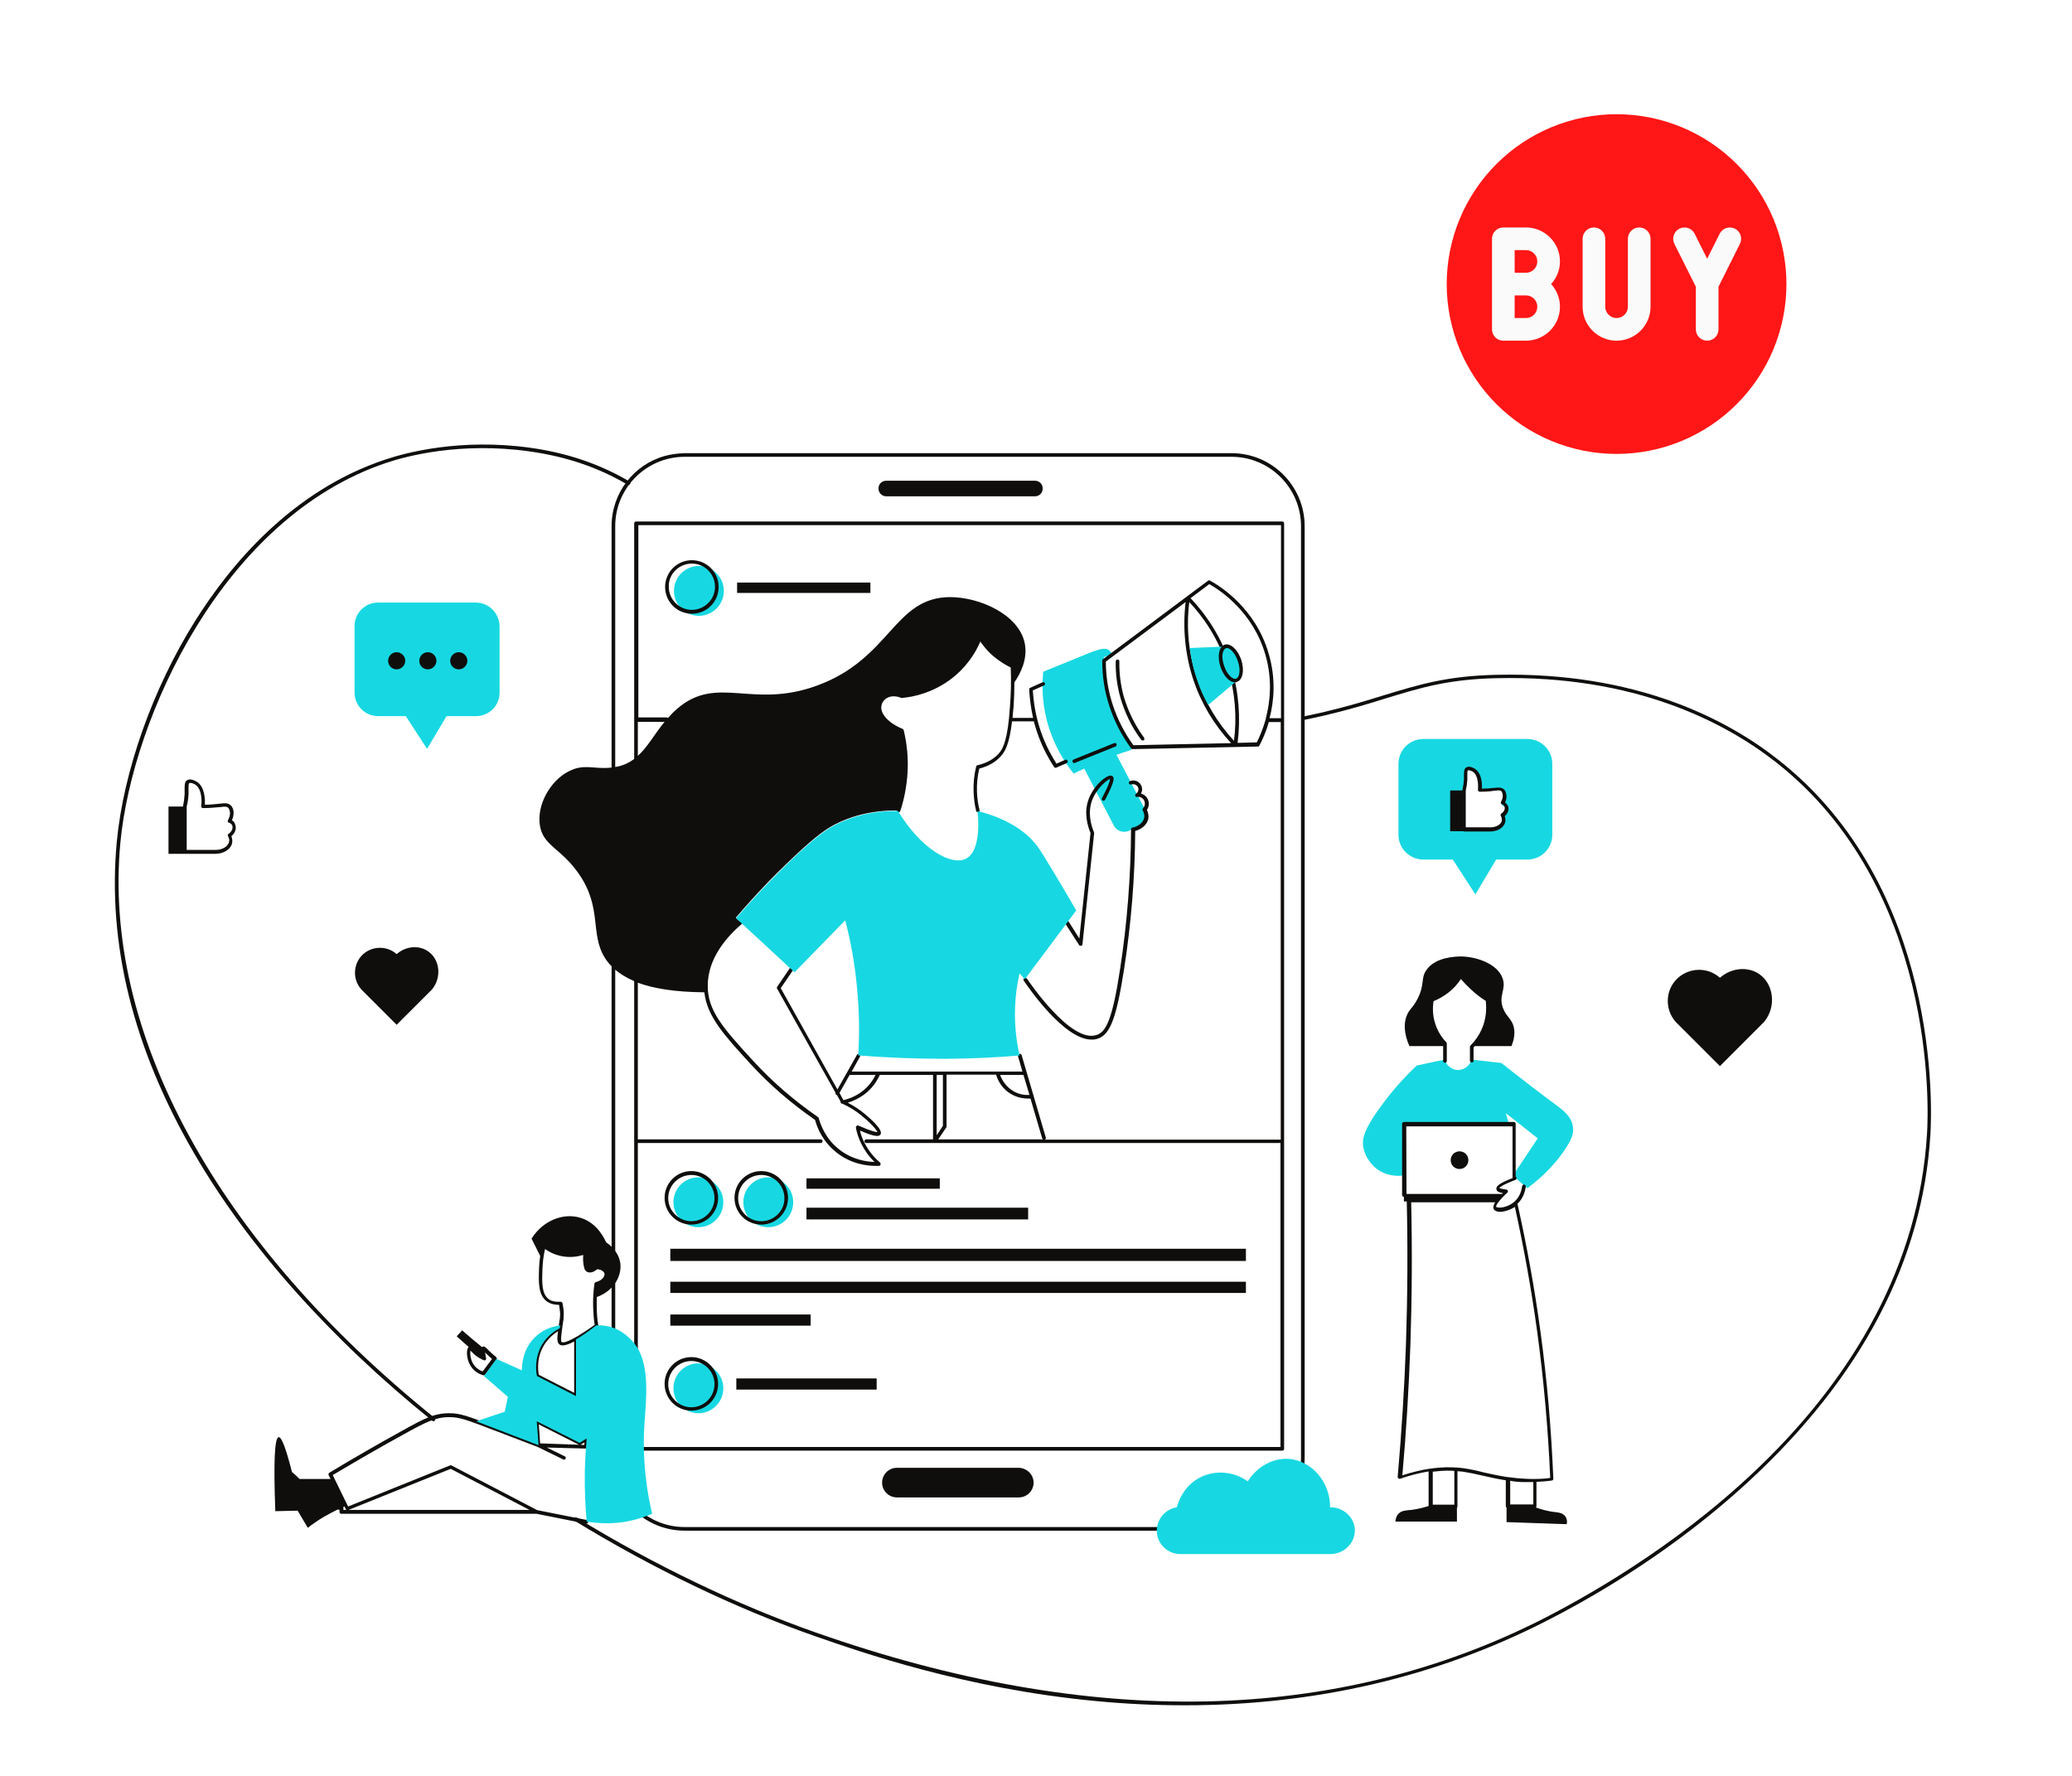 <?xml version="1.0" encoding="UTF-8"?>
<svg xmlns="http://www.w3.org/2000/svg" xmlns:xlink="http://www.w3.org/1999/xlink" width="462pt" height="396pt" viewBox="0 0 462 396" version="1.2">
<defs>
<clipPath id="clip1">
  <path d="M 25.059 99 L 430.555 99 L 430.555 380.258 L 25.059 380.258 Z M 25.059 99 "/>
</clipPath>
<clipPath id="clip2">
  <path d="M 322.578 25.469 L 398.328 25.469 L 398.328 101.219 L 322.578 101.219 Z M 322.578 25.469 "/>
</clipPath>
</defs>
<g id="surface1">
<rect x="0" y="0" width="462" height="396" style="fill:rgb(100%,100%,100%);fill-opacity:1;stroke:none;"/>
<rect x="0" y="0" width="462" height="396" style="fill:rgb(100%,100%,100%);fill-opacity:1;stroke:none;"/>
<rect x="0" y="0" width="462" height="396" style="fill:rgb(100%,100%,100%);fill-opacity:1;stroke:none;"/>
<path style=" stroke:none;fill-rule:nonzero;fill:rgb(100%,100%,100%);fill-opacity:1;" d="M 138.512 110.148 C 141.117 104.992 146.449 101.461 152.648 101.461 L 274.617 101.461 C 283.367 101.461 290.496 108.582 290.496 117.332 L 290.496 149.371 C 307.703 143.926 325.031 139.812 350.004 146.363 C 360.316 149.082 385.406 155.629 402.789 177.473 C 431.125 213.105 422.781 268.84 401.398 303.199 C 367.852 357.199 301.215 365.191 270.793 368.844 C 206.711 376.551 154.156 355.574 122.227 337.555 L 119.734 337.035 L 76.219 337.035 L 76.219 333.676 L 73.73 328.633 L 92.562 317.914 C 91.402 316.988 90.531 316.293 89.836 315.773 C 66.371 296.535 5.125 246.363 13.004 180.254 C 17.465 143.117 45.625 98.965 83.578 91.551 C 105.309 87.32 121.82 96.879 138.512 110.148 "/>
<path style=" stroke:none;fill-rule:nonzero;fill:rgb(9.019%,84.709%,88.629%);fill-opacity:1;" d="M 171.305 262.527 C 168.234 262.527 165.742 265.02 165.742 268.09 C 165.742 271.16 168.234 273.652 171.305 273.652 C 174.375 273.652 176.867 271.16 176.867 268.09 C 176.867 265.02 174.375 262.527 171.305 262.527 Z M 155.836 126.199 C 152.766 126.199 150.273 128.691 150.273 131.758 C 150.273 134.828 152.766 137.32 155.836 137.32 C 158.906 137.32 161.398 134.828 161.398 131.758 C 161.398 128.691 158.906 126.199 155.836 126.199 Z M 155.719 304.012 C 152.648 304.012 150.156 306.5 150.156 309.574 C 150.156 312.645 152.648 315.133 155.719 315.133 C 158.789 315.133 161.281 312.645 161.281 309.574 C 161.281 306.5 158.789 304.012 155.719 304.012 Z M 155.719 262.527 C 152.648 262.527 150.156 265.02 150.156 268.09 C 150.156 271.16 152.648 273.652 155.719 273.652 C 158.789 273.652 161.281 271.16 161.281 268.09 C 161.281 265.02 158.789 262.527 155.719 262.527 Z M 253.992 184.137 L 251.906 185.18 C 250.574 185.875 248.949 185.352 248.312 184.02 L 241.766 171.391 C 240.953 171.738 240.145 172.145 239.391 172.492 C 237.652 170.348 234.926 166.348 233.422 160.672 C 232.262 156.211 232.379 152.328 232.609 149.777 C 234.871 148.852 237.129 147.98 239.449 146.996 C 244.258 145.027 246.227 144.102 247.328 145.027 C 247.676 145.316 247.848 145.664 247.906 145.898 C 247.328 146.129 246.75 146.363 246.168 146.531 C 246.109 148.504 246.227 150.938 246.805 153.602 C 247.906 159.164 250.281 163.277 252.078 165.77 C 252.137 165.77 252.484 166 252.543 166.406 C 252.602 166.812 252.312 167.219 251.906 167.332 C 250.922 167.625 249.934 167.973 248.949 168.32 C 251.035 172.316 253.121 176.312 255.207 180.312 C 255.789 181.82 255.324 183.441 253.992 184.137 Z M 348.785 256.559 C 347.281 258.762 344.73 261.891 340.559 264.961 L 337.777 262.527 C 337.602 262.41 337.488 262.293 337.312 262.121 L 337.777 261.484 L 342.875 253.836 L 335.75 248.215 L 336.445 250.59 L 313.324 250.59 L 313.324 261.945 L 312.977 262.121 C 312.457 262.18 309.617 262.586 307.008 260.672 C 306.777 260.5 304.344 258.645 303.938 255.516 C 303.766 254.066 303.938 252.039 308.051 246.477 C 309.789 244.102 312.34 240.973 315.875 237.613 C 317.961 237.148 320.047 236.688 322.133 236.281 C 322.539 237.672 323.812 238.656 325.203 238.598 C 326.535 238.539 327.754 237.613 328.102 236.281 L 334.766 237.035 C 339.746 240.973 343.688 243.984 347.223 246.594 C 348.438 247.52 350.352 248.91 350.699 251.113 C 350.988 252.562 350.523 254.008 348.785 256.559 "/>
<path style=" stroke:none;fill-rule:nonzero;fill:rgb(9.019%,84.709%,88.629%);fill-opacity:1;" d="M 106.121 134.367 L 84.273 134.367 C 81.438 134.367 79.059 136.684 79.059 139.582 L 79.059 154.473 C 79.059 157.312 81.379 159.688 84.273 159.688 L 90.477 159.688 L 95.227 166.984 L 99.57 159.688 L 106.176 159.688 C 109.016 159.688 111.391 157.367 111.391 154.473 L 111.391 139.523 C 111.277 136.684 108.957 134.367 106.121 134.367 Z M 346.121 170.289 L 346.121 186.164 C 346.121 189.176 343.629 191.668 340.617 191.668 L 333.605 191.668 L 328.969 199.434 L 323.93 191.668 L 317.324 191.668 C 314.309 191.668 311.82 189.176 311.82 186.164 L 311.82 170.289 C 311.82 167.277 314.309 164.785 317.324 164.785 L 340.559 164.785 C 343.629 164.785 346.121 167.277 346.121 170.289 "/>
<path style=" stroke:none;fill-rule:nonzero;fill:rgb(5.879%,5.489%,4.709%);fill-opacity:1;" d="M 255.148 182.223 C 255.207 181.586 254.977 181.066 254.801 180.719 C 254.688 180.543 254.746 180.371 254.859 180.254 C 255.324 179.734 255.383 179.039 255.094 178.457 C 254.801 177.938 254.164 177.59 253.527 177.703 C 253.355 177.703 253.18 177.648 253.121 177.473 C 253.062 177.301 253.121 177.125 253.297 177.008 C 253.816 176.66 253.992 175.965 253.703 175.445 C 253.41 174.98 252.773 174.75 252.254 174.922 C 252.02 174.98 251.789 174.922 251.73 174.691 C 251.672 174.461 251.73 174.23 251.965 174.172 C 252.891 173.824 253.934 174.172 254.398 175.039 C 254.746 175.676 254.746 176.371 254.398 176.953 C 254.977 177.125 255.555 177.473 255.844 178.051 C 256.309 178.863 256.25 179.848 255.73 180.602 C 255.961 181.066 256.137 181.703 256.078 182.398 C 255.902 183.73 254.688 184.891 253.121 185.293 C 253.062 195.723 252.195 206.152 250.629 216.176 C 248.949 226.895 247.559 230.66 244.836 231.586 C 244.371 231.762 243.91 231.82 243.387 231.82 C 237.246 231.82 229.25 220.117 228.266 218.668 C 228.148 218.492 228.207 218.203 228.379 218.086 C 228.555 217.973 228.785 218.031 228.961 218.203 C 229.363 218.781 238.809 232.805 244.547 230.777 C 246.574 230.082 248.023 227.531 249.762 216.004 C 251.324 205.863 252.137 195.434 252.195 184.891 L 252.195 184.773 C 252.195 184.773 252.195 184.715 252.254 184.715 C 252.254 184.715 252.254 184.656 252.312 184.656 L 252.367 184.598 L 252.426 184.543 L 252.543 184.543 C 253.934 184.25 254.977 183.324 255.148 182.223 Z M 238.289 205.516 L 240.664 209.281 L 243.156 185.758 C 242.52 184.195 241.59 181.238 242.75 178.168 C 243.734 175.504 246.055 173.359 247.27 173.012 C 247.559 172.895 247.848 172.953 248.023 173.07 C 248.488 173.359 248.66 174.055 246.402 178.344 C 246.285 178.516 246.055 178.633 245.879 178.516 C 245.707 178.398 245.59 178.168 245.707 177.996 C 247.328 174.922 247.5 173.996 247.5 173.707 C 246.922 173.824 244.547 175.734 243.504 178.457 C 242.461 181.355 243.328 184.137 243.91 185.527 C 243.91 185.586 243.969 185.641 243.969 185.758 L 241.359 210.555 C 241.359 210.73 241.242 210.844 241.07 210.902 L 240.953 210.902 C 240.84 210.902 240.664 210.844 240.605 210.73 L 237.594 206.035 C 237.477 205.863 237.535 205.574 237.711 205.457 C 237.941 205.227 238.172 205.285 238.289 205.516 Z M 327.406 258.703 C 327.406 259.805 326.535 260.672 325.434 260.672 C 324.336 260.672 323.465 259.805 323.465 258.703 C 323.465 257.602 324.336 256.734 325.434 256.734 C 326.535 256.734 327.406 257.602 327.406 258.703 Z M 339.863 330.488 C 339.863 330.488 339.922 330.488 339.863 330.488 C 339.922 330.488 339.922 330.488 339.863 330.488 L 341.891 330.488 L 341.891 335.473 L 336.734 335.473 L 336.734 330.199 C 337.66 330.371 338.703 330.488 339.863 330.488 Z M 326.477 327.418 C 325.262 327.242 324.043 327.188 322.828 327.188 L 322.305 327.188 C 322.133 327.188 321.902 327.188 321.727 327.242 L 321.32 327.242 C 320.859 327.242 320.453 327.301 319.988 327.359 C 319.816 327.359 319.641 327.418 319.469 327.418 C 319.293 327.418 319.176 327.477 319.004 327.477 L 318.945 327.477 C 316.918 327.766 314.832 328.285 312.688 328.98 C 313.559 319.25 314.137 309.457 314.484 299.723 C 314.832 289.234 314.891 278.574 314.656 268.09 L 333.375 268.09 C 333.027 268.668 332.852 269.246 333.082 269.652 C 333.199 269.828 333.43 270.059 333.953 270.176 C 334.07 270.176 334.242 270.23 334.418 270.23 C 335.344 270.23 336.676 269.828 337.777 269.133 C 339.805 278.344 341.484 287.672 342.762 297 C 344.207 307.719 345.195 318.668 345.656 329.562 C 344.441 329.734 343.223 329.793 342.008 329.793 C 341.371 329.793 340.676 329.793 340.035 329.734 L 339.922 329.734 C 338.762 329.676 337.547 329.562 336.387 329.387 L 336.211 329.387 C 334.242 329.098 332.504 328.691 330.883 328.344 C 329.375 327.938 327.984 327.648 326.477 327.418 Z M 321.262 327.996 C 321.262 327.996 321.32 327.996 321.262 327.996 C 321.727 327.996 322.133 327.938 322.598 327.938 C 323.176 327.938 323.695 327.938 324.277 327.996 L 324.277 335.527 L 319.469 335.527 L 319.469 328.172 C 320.047 328.113 320.684 328.055 321.262 327.996 Z M 313.559 251.172 L 337.254 251.172 L 337.254 262.699 C 334.125 263.918 333.547 264.555 333.664 265.191 C 333.723 265.656 334.184 265.887 335.113 266.062 L 334.938 266.234 L 313.613 266.234 Z M 349.02 338.137 C 348.438 337.324 347.453 337.266 346.527 337.152 C 345.484 337.035 344.152 336.746 342.473 336.168 C 342.527 336.109 342.586 335.992 342.586 335.875 L 342.586 330.43 C 343.746 330.371 344.906 330.312 346.004 330.141 C 346.238 330.141 346.352 329.91 346.352 329.734 C 345.891 318.727 344.961 307.66 343.457 296.77 C 342.18 287.324 340.441 277.766 338.355 268.438 C 339.688 267.16 340.094 265.539 340.211 264.613 C 340.211 264.379 340.094 264.207 339.863 264.148 C 339.633 264.09 339.457 264.266 339.398 264.496 C 339.285 265.309 338.938 266.871 337.66 267.973 C 336.559 268.957 334.879 269.422 333.953 269.246 C 333.723 269.188 333.664 269.133 333.605 269.133 C 333.43 268.898 334.242 267.625 336.098 265.945 C 336.211 265.828 336.27 265.656 336.211 265.539 C 336.156 265.367 336.039 265.309 335.863 265.25 C 334.766 265.133 334.418 264.961 334.301 264.902 C 334.418 264.727 334.996 264.207 337.895 263.105 C 338.125 263.047 338.184 262.816 338.125 262.586 C 338.066 262.469 338.008 262.41 337.953 262.352 L 337.953 250.59 C 337.953 250.359 337.777 250.188 337.547 250.188 L 313.035 250.188 C 312.805 250.188 312.629 250.359 312.629 250.59 L 312.629 266.465 C 312.629 266.699 312.805 266.871 313.035 266.871 L 313.035 267.914 L 313.672 267.914 C 313.906 278.402 313.848 289.004 313.5 299.492 C 313.152 309.398 312.516 319.422 311.645 329.328 C 311.645 329.445 311.703 329.617 311.82 329.676 C 311.934 329.734 312.051 329.793 312.223 329.734 C 314.367 328.98 316.453 328.461 318.539 328.113 L 318.539 335.82 C 316.918 336.34 315.645 336.57 314.715 336.688 C 313.5 336.805 312.516 336.805 311.82 337.555 C 311.297 338.078 311.18 338.832 311.125 339.293 L 324.855 339.293 L 324.855 336.223 C 324.914 336.168 324.973 336.051 324.973 335.934 L 324.973 328.055 C 325.379 328.113 325.84 328.113 326.246 328.172 C 327.695 328.402 329.086 328.691 330.535 329.039 C 332.098 329.387 333.781 329.793 335.75 330.082 L 335.75 335.875 C 335.75 335.992 335.809 336.109 335.922 336.168 L 335.922 339.41 L 349.309 339.875 C 349.48 339.469 349.426 338.715 349.02 338.137 Z M 319.062 227.82 C 318.598 226.199 318.539 224.402 318.887 222.723 C 318.887 222.605 319.004 222.492 319.121 222.434 C 320.277 222.027 321.379 221.391 322.363 220.637 C 323.523 219.711 324.508 218.609 325.262 217.277 C 325.32 217.16 325.434 217.102 325.609 217.102 C 325.727 217.102 325.898 217.16 325.957 217.277 C 326.711 218.203 327.52 219.129 328.391 219.941 C 329.434 220.926 330.594 221.797 331.809 222.551 C 331.926 222.605 331.984 222.723 331.984 222.84 C 332.215 224.578 332.215 227.184 330.996 229.965 C 330.418 231.297 329.551 232.516 328.562 233.559 L 328.562 236.512 C 328.562 236.742 328.391 236.918 328.16 236.918 C 327.926 236.918 327.754 236.742 327.754 236.512 L 327.754 233.441 C 327.754 233.324 327.812 233.211 327.867 233.152 C 328.91 232.109 329.723 230.949 330.301 229.676 C 331.461 227.184 331.461 224.809 331.289 223.188 C 330.07 222.434 328.969 221.562 327.926 220.578 C 327.172 219.883 326.422 219.074 325.727 218.32 C 324.973 219.477 324.043 220.52 322.887 221.391 C 321.902 222.145 320.801 222.781 319.641 223.246 C 319.41 224.75 319.469 226.316 319.871 227.762 C 320.453 229.965 321.609 231.531 322.48 232.398 C 322.539 232.457 322.598 232.574 322.598 232.688 L 322.598 236.57 C 322.598 236.801 322.422 236.977 322.191 236.977 C 321.957 236.977 321.785 236.801 321.785 236.57 L 321.785 232.863 C 320.859 231.703 319.641 230.082 319.062 227.82 Z M 100.383 147.344 C 100.383 146.301 101.254 145.434 102.297 145.434 C 103.34 145.434 104.207 146.301 104.207 147.344 C 104.207 148.387 103.34 149.258 102.297 149.258 C 101.254 149.258 100.383 148.445 100.383 147.344 Z M 93.488 147.344 C 93.488 146.301 94.355 145.434 95.398 145.434 C 96.441 145.434 97.312 146.301 97.312 147.344 C 97.312 148.387 96.441 149.258 95.398 149.258 C 94.355 149.258 93.488 148.445 93.488 147.344 Z M 86.535 147.344 C 86.535 146.301 87.402 145.434 88.445 145.434 C 89.488 145.434 90.359 146.301 90.359 147.344 C 90.359 148.387 89.488 149.258 88.445 149.258 C 87.402 149.258 86.535 148.445 86.535 147.344 Z M 154.27 125.676 C 157.109 125.676 159.426 127.992 159.426 130.832 C 159.426 133.672 157.109 135.988 154.27 135.988 C 151.43 135.988 149.113 133.672 149.113 130.832 C 149.055 127.992 151.375 125.676 154.27 125.676 Z M 154.27 136.855 C 157.574 136.855 160.238 134.195 160.238 130.891 C 160.238 127.586 157.574 124.922 154.27 124.922 C 150.969 124.922 148.301 127.586 148.301 130.891 C 148.301 134.195 150.969 136.855 154.27 136.855 Z M 130.281 322.203 L 120.43 321.855 L 120.141 317.625 L 129.066 322.145 C 129.18 322.203 129.355 322.203 129.473 322.145 L 130.34 321.621 Z M 77.266 336.688 L 76.57 336.688 L 76.57 335.41 L 77.09 336.512 C 77.148 336.629 77.207 336.688 77.266 336.688 Z M 100.5 327.531 L 118.055 336.688 L 77.727 336.688 Z M 130.688 323.012 C 130.918 323.012 131.094 322.84 131.094 322.664 L 131.211 320.812 C 131.211 320.637 131.152 320.523 131.035 320.465 C 130.918 320.406 130.746 320.406 130.629 320.465 L 129.297 321.332 L 119.91 316.582 C 119.793 316.523 119.621 316.523 119.504 316.582 C 119.387 316.641 119.332 316.812 119.332 316.93 L 119.68 321.621 C 118.172 321.043 115.16 319.883 111.336 318.438 L 110.812 318.262 C 104.207 315.711 102.586 315.133 100.211 315.133 L 100.152 315.133 C 96.848 315.133 94.59 316.293 89.836 318.957 C 84.332 321.969 78.828 325.156 73.438 328.402 C 73.266 328.516 73.207 328.75 73.266 328.922 L 75.699 333.848 L 75.699 337.148 C 75.699 337.383 75.875 337.555 76.105 337.555 L 119.621 337.555 L 130.688 339.758 L 130.746 339.758 C 130.918 339.758 131.094 339.641 131.152 339.41 C 131.211 339.176 131.035 339.004 130.863 338.945 L 119.793 336.746 L 100.672 326.777 C 100.559 326.723 100.441 326.723 100.324 326.777 L 77.613 335.934 L 74.191 328.922 C 79.465 325.793 84.855 322.664 90.242 319.711 C 94.879 317.16 97.082 316.004 100.152 316.004 L 100.211 316.004 C 102.469 316.004 104.035 316.582 110.523 319.074 L 110.988 319.246 C 115.391 320.926 118.691 322.203 119.91 322.664 L 125.59 325.445 C 125.762 325.562 126.051 325.445 126.109 325.273 C 126.227 325.098 126.109 324.809 125.938 324.75 L 121.938 322.781 Z M 134.629 284.715 C 134.281 285.297 133.645 285.699 132.891 285.875 C 132.715 285.934 132.602 286.047 132.543 286.223 C 132.309 287.961 132.195 289.699 132.254 291.438 C 132.309 292.77 132.367 294.102 132.602 295.434 C 126.398 299.836 125.414 299.375 125.242 299.258 C 124.949 299.027 125.184 297.52 125.414 295.723 C 125.473 295.434 125.473 295.203 125.531 294.973 C 125.645 294.332 125.703 293.812 125.703 293.059 C 125.703 292.246 125.59 291.379 125.414 290.566 C 125.355 290.395 125.184 290.277 125.008 290.277 L 124.949 290.277 C 123.852 290.336 122.98 290.16 122.344 289.699 C 120.723 288.48 120.836 285.758 120.953 282.918 C 121.012 281.473 121.184 279.965 121.531 278.516 C 122.516 279.211 123.617 279.734 124.836 280.023 C 126.98 280.543 128.832 280.195 130.051 279.848 C 129.992 280.543 129.992 281.238 130.109 281.934 C 130.223 282.688 130.34 283.324 130.918 283.613 C 131.5 283.906 132.367 283.73 133.121 283.035 C 133.992 283.035 134.629 283.5 134.742 283.906 C 134.859 283.961 134.801 284.367 134.629 284.715 Z M 128.082 310.613 L 120.141 306.559 C 119.91 305.34 119.68 302.617 121.301 299.953 C 122.227 298.445 123.445 297.461 124.43 296.824 C 124.199 298.445 124.199 299.258 124.66 299.723 C 124.836 299.895 125.066 300.012 125.473 300.012 C 125.992 300.012 126.805 299.781 128.023 299.141 L 128.023 310.613 Z M 133.004 282.051 C 132.891 282.051 132.832 282.109 132.715 282.168 C 132.137 282.746 131.559 282.918 131.324 282.746 C 131.152 282.629 131.035 282.281 130.977 281.645 C 130.863 280.832 130.863 280.023 130.977 279.152 C 130.977 279.039 130.918 278.863 130.863 278.75 C 130.746 278.633 130.57 278.633 130.457 278.691 C 129.473 279.098 127.441 279.617 125.125 279.039 C 123.852 278.75 122.691 278.109 121.648 277.301 C 121.531 277.184 121.418 277.184 121.242 277.242 C 121.125 277.301 121.012 277.414 120.953 277.531 C 120.547 279.211 120.258 280.949 120.199 282.688 C 120.082 285.758 119.969 288.715 121.879 290.16 C 122.574 290.684 123.559 290.973 124.66 290.973 C 124.777 291.609 124.836 292.305 124.895 292.941 C 124.895 293.637 124.836 294.102 124.719 294.738 C 124.66 294.973 124.66 295.203 124.602 295.551 C 124.602 295.668 124.547 295.781 124.547 295.898 C 123.387 296.535 121.766 297.637 120.605 299.605 C 118.75 302.617 119.156 305.746 119.387 306.965 C 119.387 307.078 119.504 307.195 119.621 307.254 L 128.312 311.715 C 128.371 311.773 128.426 311.773 128.484 311.773 C 128.543 311.773 128.66 311.773 128.719 311.715 C 128.832 311.656 128.891 311.484 128.891 311.367 L 128.891 298.852 C 129.992 298.215 131.441 297.289 133.238 296.016 C 133.352 295.898 133.41 295.781 133.41 295.609 C 133.18 294.219 133.062 292.828 133.062 291.438 C 133.004 289.812 133.121 288.25 133.297 286.629 C 134.164 286.395 134.918 285.875 135.324 285.18 C 135.672 284.602 135.73 284.02 135.555 283.559 C 135.266 282.629 134.223 282.051 133.004 282.051 Z M 154.156 313.801 C 151.316 313.801 148.996 311.484 148.996 308.645 C 148.996 305.805 151.316 303.488 154.156 303.488 C 156.992 303.488 159.312 305.805 159.312 308.645 C 159.312 311.484 156.992 313.801 154.156 313.801 Z M 154.156 302.617 C 150.852 302.617 148.188 305.285 148.188 308.586 C 148.188 311.891 150.852 314.555 154.156 314.555 C 157.457 314.555 160.121 311.891 160.121 308.586 C 160.121 305.34 157.457 302.617 154.156 302.617 Z M 169.742 272.316 C 166.902 272.316 164.586 270 164.586 267.16 C 164.586 264.32 166.902 262.004 169.742 262.004 C 172.582 262.004 174.898 264.32 174.898 267.16 C 174.957 270 172.582 272.316 169.742 272.316 Z M 169.742 261.137 C 166.438 261.137 163.773 263.801 163.773 267.102 C 163.773 270.406 166.438 273.07 169.742 273.07 C 173.043 273.07 175.711 270.406 175.711 267.102 C 175.711 263.859 173.043 261.137 169.742 261.137 Z M 154.156 272.316 C 151.316 272.316 148.996 270 148.996 267.16 C 148.996 264.32 151.316 262.004 154.156 262.004 C 156.992 262.004 159.312 264.32 159.312 267.16 C 159.312 270 156.992 272.316 154.156 272.316 Z M 154.156 261.137 C 150.852 261.137 148.188 263.801 148.188 267.102 C 148.188 270.406 150.852 273.07 154.156 273.07 C 157.457 273.07 160.121 270.406 160.121 267.102 C 160.121 263.859 157.457 261.137 154.156 261.137 Z M 239.156 169.883 C 239.102 169.648 239.156 169.418 239.391 169.359 L 248.43 165.711 C 248.66 165.652 248.891 165.711 248.949 165.941 C 249.008 166.176 248.949 166.406 248.719 166.465 L 239.68 170.113 C 239.621 170.113 239.562 170.172 239.504 170.172 C 239.391 170.113 239.215 170.055 239.156 169.883 Z M 255.094 164.492 C 255.207 164.668 255.207 164.898 255.035 165.074 C 254.977 165.133 254.859 165.133 254.801 165.133 C 254.688 165.133 254.57 165.074 254.453 164.957 C 252.312 162.117 250.805 158.934 249.82 155.57 C 249.066 152.906 248.719 150.184 248.777 147.461 C 248.777 147.23 248.949 147.055 249.184 147.055 C 249.414 147.055 249.586 147.23 249.586 147.461 C 249.531 150.125 249.879 152.789 250.574 155.34 C 251.559 158.641 253.062 161.711 255.094 164.492 Z M 108.148 301.574 L 108.496 301.922 C 108.902 302.328 109.305 302.676 109.711 303.023 L 107.625 305.805 C 106.93 305.574 106.352 305.168 105.887 304.648 C 104.844 303.43 104.785 301.809 104.902 301.172 L 104.961 301.227 L 105.656 301.922 C 106.293 302.504 107.047 302.965 107.859 303.312 C 107.973 303.371 108.148 303.371 108.262 303.258 C 108.379 303.141 108.438 302.965 108.379 302.852 C 108.32 302.27 108.207 301.867 108.148 301.574 Z M 103.047 296.652 C 102.645 297.113 102.238 297.52 101.832 297.984 L 104.496 300.359 C 104.383 300.477 104.266 300.648 104.207 300.879 C 103.977 301.809 104.148 303.777 105.367 305.168 C 105.945 305.863 106.758 306.383 107.742 306.676 L 107.859 306.676 C 107.973 306.676 108.09 306.617 108.207 306.5 L 110.695 303.141 C 110.754 303.082 110.812 302.965 110.754 302.852 C 110.754 302.734 110.695 302.676 110.582 302.562 C 110.059 302.156 109.598 301.75 109.133 301.285 L 108.668 300.824 C 108.262 300.418 107.973 300.129 107.625 300.301 C 107.566 300.301 107.512 300.359 107.512 300.418 C 106.004 299.199 104.496 297.926 103.047 296.652 Z M 142.219 160.961 L 148.188 160.961 C 145.926 163.684 144.422 166.578 142.219 168.551 Z M 274.617 149.082 C 272.418 141.781 268.477 136.566 265.465 133.379 L 269.637 130.254 C 272.129 131.641 279.43 136.512 282.152 146.012 C 283.773 151.633 283.195 156.613 282.211 160.32 L 282.211 160.438 C 281.57 162.641 280.82 164.379 280.238 165.535 L 275.953 165.652 C 276.648 160.148 276.242 154.414 274.617 149.082 Z M 266.102 151.633 C 267.84 156.848 270.738 161.656 274.504 165.711 L 252.715 166.176 C 250.746 163.449 249.184 160.438 248.141 157.25 C 247.098 154.121 246.574 150.82 246.574 147.52 L 264.363 134.25 C 263.668 140.043 264.246 146.07 266.102 151.633 Z M 275.141 165.188 C 271.488 161.25 268.594 156.441 266.914 151.344 C 264.594 144.562 264.652 138.422 265.176 134.25 C 268.129 137.379 271.781 142.359 273.867 149.312 C 275.371 154.414 275.836 159.918 275.141 165.188 Z M 285.512 160.148 L 283.078 160.148 C 284.062 156.383 284.527 151.398 282.906 145.836 C 280.008 135.699 272.129 130.719 269.75 129.441 C 269.637 129.383 269.461 129.383 269.348 129.5 L 245.938 146.996 C 245.82 147.055 245.762 147.172 245.762 147.344 C 245.762 150.82 246.285 154.238 247.387 157.543 C 248.488 160.902 250.109 164.031 252.195 166.871 C 252.254 166.984 252.367 167.043 252.543 167.043 L 280.473 166.465 C 280.645 166.465 280.762 166.406 280.82 166.23 C 281.398 165.133 282.266 163.336 282.906 161.016 L 285.57 161.016 L 285.57 254.125 L 232.957 254.125 C 233.133 254.066 233.246 253.836 233.188 253.66 L 227.801 235.293 C 227.742 235.062 227.512 234.945 227.277 235.004 C 227.047 235.062 226.93 235.293 226.988 235.527 L 227.973 238.945 L 189.906 238.945 L 191.762 235.586 C 191.875 235.41 191.816 235.121 191.586 235.062 C 191.414 234.945 191.121 235.004 191.066 235.238 L 186.719 242.941 L 174.086 220.348 L 176.809 216.348 C 176.926 216.176 176.867 215.941 176.695 215.77 C 176.52 215.652 176.289 215.711 176.113 215.887 L 173.277 220.059 C 173.219 220.172 173.16 220.348 173.277 220.461 L 186.312 243.695 C 186.254 243.871 186.312 244.043 186.488 244.16 L 186.602 244.16 L 187.414 245.605 C 187.414 245.664 187.355 245.723 187.414 245.781 C 187.473 245.953 187.645 246.129 187.82 246.129 L 187.879 246.129 C 189.5 246.883 191.008 247.809 192.34 248.969 C 194.137 250.418 195.469 251.922 195.641 252.445 C 195.352 252.445 194.426 252.328 191.414 250.996 C 191.297 250.938 191.121 250.938 191.008 251.055 C 190.891 251.168 190.832 251.285 190.832 251.461 C 191.066 252.676 191.469 253.895 192.051 255.051 C 192.805 256.559 193.789 257.949 195.004 259.105 C 193.152 259.051 189.965 258.586 187.066 256.27 C 184.113 253.949 183.012 250.938 182.547 249.316 C 182.547 249.199 182.488 249.141 182.375 249.082 C 177.102 245.434 172.234 241.262 167.945 236.57 C 161.109 229.152 157.805 225.328 157.805 219.824 C 157.805 213.742 161.977 208.934 165.512 205.918 C 165.684 205.805 165.684 205.516 165.57 205.34 C 165.453 205.168 165.164 205.168 164.988 205.281 C 164.934 205.34 164.875 205.34 164.875 205.398 C 164.586 205.168 164.352 204.875 164.062 204.645 C 168.758 199.141 172.93 194.91 176.117 191.898 C 182.199 186.047 184.574 184.656 186.254 183.789 C 191.527 181.121 196.57 180.715 199.93 180.715 C 199.93 180.891 200.047 181.062 200.219 181.121 L 200.336 181.121 C 200.508 181.121 200.684 181.008 200.742 180.832 C 201.668 178.051 202.191 175.098 202.363 172.199 C 202.539 169.07 202.246 165.883 201.496 162.812 C 201.438 162.699 201.379 162.582 201.262 162.523 C 198.309 161.363 196.336 159.281 196.512 157.598 C 196.512 157.367 196.629 156.555 197.324 155.977 C 198.191 155.164 199.582 155.051 200.973 155.629 C 201.031 155.629 201.09 155.688 201.148 155.629 C 203.754 155.398 207.637 154.527 211.52 151.805 C 215.344 149.082 217.488 145.664 218.586 143.055 C 219.629 144.562 220.848 145.895 222.355 146.996 C 223.281 147.691 224.324 148.328 225.367 148.852 C 225.484 151.746 225.426 154.703 225.191 157.543 C 224.73 164.84 223.688 166.926 222.703 168.027 C 221.543 169.301 219.977 170.172 217.949 170.637 C 217.777 170.691 217.66 170.809 217.66 170.926 C 217.195 172.777 217.023 174.633 217.082 176.547 C 217.141 177.992 217.312 179.441 217.66 180.832 C 217.719 181.062 217.949 181.18 218.125 181.121 C 218.355 181.062 218.473 180.832 218.414 180.66 C 218.066 179.324 217.891 177.934 217.836 176.547 C 217.777 174.809 217.949 173.07 218.355 171.387 C 220.383 170.867 222.008 169.941 223.223 168.551 C 224.148 167.508 225.078 165.828 225.656 160.844 L 230.523 160.844 C 230.641 161.309 230.758 161.828 230.93 162.293 C 231.855 165.363 233.246 168.316 235.043 171.039 C 235.102 171.156 235.277 171.215 235.391 171.215 C 235.449 171.215 235.508 171.215 235.566 171.156 L 237.824 170.172 C 238.059 170.055 238.113 169.824 238.059 169.648 C 237.941 169.418 237.711 169.359 237.535 169.418 L 235.566 170.289 C 233.941 167.738 232.609 164.957 231.742 162.059 C 230.93 159.453 230.465 156.73 230.293 153.949 L 232.785 152.848 C 233.016 152.73 233.074 152.5 232.957 152.328 C 232.844 152.094 232.609 152.035 232.438 152.152 L 229.711 153.371 C 229.539 153.426 229.48 153.602 229.48 153.773 C 229.598 155.918 229.887 158.004 230.352 160.09 L 225.773 160.09 C 225.832 159.336 225.887 158.527 226.004 157.598 C 226.121 155.805 226.18 154.008 226.18 152.152 C 227.512 150.242 229.191 146.996 228.496 143.465 C 227.223 137.09 218.531 133.148 211.809 133.148 C 199.293 133.207 198.656 146.82 182.258 152.848 C 167.656 158.238 159.949 150.301 150.969 158.062 C 150.215 158.699 149.578 159.395 148.941 160.09 C 148.883 160.031 148.766 159.977 148.648 159.977 L 142.336 159.977 L 142.336 117.102 L 285.629 117.102 L 285.629 160.148 Z M 222.121 239.699 C 222.41 240.684 223.34 242.883 225.715 244.102 C 226.988 244.797 228.32 244.969 229.25 244.969 L 229.77 244.969 L 232.379 253.836 C 232.438 253.949 232.551 254.066 232.668 254.066 L 209.199 254.066 L 210.996 251.402 C 211.055 251.344 211.055 251.285 211.055 251.168 L 211.055 239.641 L 222.121 239.641 Z M 229.539 244.16 C 228.668 244.219 227.395 244.102 226.121 243.406 C 224.207 242.363 223.34 240.625 222.992 239.699 L 228.207 239.699 Z M 210.242 239.699 L 210.242 251.055 L 208.852 253.141 L 208.852 239.699 Z M 187.184 243.695 L 189.441 239.699 L 195.238 239.699 C 194.656 240.855 193.73 242.246 192.109 243.465 C 190.949 244.332 189.559 244.969 188.051 245.316 Z M 142.219 254.879 L 183.012 254.879 C 183.242 254.879 183.418 254.703 183.418 254.473 C 183.418 254.238 183.242 254.066 183.012 254.066 L 142.219 254.066 L 142.219 219.129 C 145.637 220.402 150.387 221.215 157.051 221.273 C 157.633 226.66 161.57 230.949 167.309 237.207 C 171.594 241.898 176.461 246.07 181.734 249.723 C 182.199 251.461 183.418 254.531 186.488 256.965 C 189.73 259.57 193.324 259.977 195.238 259.977 L 195.988 259.977 C 196.164 259.977 196.281 259.859 196.336 259.688 C 196.395 259.512 196.336 259.34 196.223 259.223 C 194.715 257.949 193.555 256.441 192.688 254.703 C 192.281 253.895 191.934 253.023 191.762 252.098 C 195.41 253.719 196.047 253.371 196.336 252.965 C 196.977 251.98 194.078 249.43 192.805 248.387 C 191.645 247.402 190.371 246.594 189.035 245.898 C 190.312 245.492 191.527 244.914 192.629 244.102 C 194.543 242.711 195.586 240.973 196.164 239.699 L 208.043 239.699 L 208.043 254.066 L 193.152 254.066 C 192.918 254.066 192.746 254.238 192.746 254.473 C 192.746 254.703 192.918 254.879 193.152 254.879 L 285.512 254.879 L 285.512 322.664 L 142.219 322.664 Z M 290.09 325.039 C 290.09 333.559 283.137 340.512 274.617 340.512 L 152.648 340.512 C 144.129 340.512 137.176 333.559 137.176 325.039 L 137.176 216.234 C 138.277 217.16 139.668 218.027 141.406 218.781 L 141.406 323.07 C 141.406 323.301 141.582 323.477 141.812 323.477 L 285.918 323.477 C 286.148 323.477 286.324 323.301 286.324 323.07 L 286.324 116.695 C 286.324 116.465 286.148 116.289 285.918 116.289 L 141.812 116.289 C 141.582 116.289 141.406 116.465 141.406 116.695 L 141.406 169.246 C 140.305 170.055 139.031 170.691 137.469 170.984 C 137.352 170.984 137.234 171.039 137.176 171.039 L 137.176 117.332 C 137.176 108.816 144.129 101.863 152.648 101.863 L 274.617 101.863 C 283.137 101.863 290.09 108.816 290.09 117.332 Z M 148.188 101.688 C 141.348 103.602 136.367 109.914 136.367 117.332 L 136.367 171.156 C 132.426 171.621 130.281 170.172 126.746 172.027 C 122.633 174.168 119.68 179.5 120.375 184.02 C 121.07 188.539 124.836 189 128.777 194.449 C 134.453 202.27 131.441 208.121 134.859 213.566 C 135.266 214.203 135.73 214.844 136.367 215.48 L 136.367 325.039 C 136.367 334.02 143.668 341.32 152.648 341.32 L 274.617 341.32 C 283.602 341.32 290.902 334.02 290.902 325.039 L 290.902 117.332 C 290.902 108.352 283.602 101.051 274.617 101.051 L 152.648 101.051 C 151.082 101.109 149.637 101.285 148.188 101.688 "/>
<path style=" stroke:none;fill-rule:nonzero;fill:rgb(100%,100%,100%);fill-opacity:1;" d="M 326.824 174.52 L 327.117 171.504 L 328.621 171.738 L 330.129 174.809 L 329.84 176.312 L 334.766 175.91 L 335.516 177.414 L 334.82 179.441 L 335.922 180.312 L 335.055 182.109 L 335.344 184.02 L 333.199 185.352 L 325.668 185.062 L 326.305 182.109 L 326.824 174.52 "/>
<path style=" stroke:none;fill-rule:nonzero;fill:rgb(5.879%,5.489%,4.709%);fill-opacity:1;" d="M 50.957 185.934 C 50.781 186.047 50.727 186.281 50.84 186.453 C 51.188 187.031 51.133 187.496 51.07 187.727 C 50.84 188.77 49.566 189.523 48.059 189.523 L 41.629 189.523 L 41.629 179.848 C 41.859 178.98 41.977 178.051 42.035 177.125 L 42.035 175.91 C 42.035 175.215 42.035 174.75 42.207 174.633 C 42.441 174.461 43.074 174.691 43.484 174.922 C 45.277 176.023 44.934 179.387 44.871 179.789 C 44.871 179.906 44.871 180.023 44.988 180.082 C 45.047 180.137 45.164 180.195 45.277 180.195 C 46.609 180.195 47.887 180.082 49.102 179.965 L 49.219 179.965 C 49.914 179.848 50.551 179.789 50.898 180.137 C 51.133 180.371 51.188 180.719 51.246 180.949 C 51.422 181.762 51.016 182.516 50.84 182.863 C 50.781 182.977 50.781 183.094 50.781 183.207 C 50.84 183.324 50.898 183.441 51.016 183.441 C 51.246 183.5 51.594 183.672 51.766 184.02 C 52 184.598 51.766 185.41 50.957 185.934 Z M 51.711 182.918 C 51.941 182.398 52.176 181.645 52.059 180.832 C 52 180.484 51.887 179.965 51.422 179.559 C 50.781 178.98 49.914 179.094 49.102 179.211 L 48.988 179.211 C 47.945 179.328 46.844 179.441 45.684 179.441 C 45.742 178.227 45.684 175.387 43.828 174.285 C 43.598 174.172 42.441 173.477 41.688 173.996 C 41.164 174.344 41.164 175.039 41.164 175.965 L 41.164 177.125 C 41.105 177.996 40.992 178.922 40.816 179.734 L 40.816 179.848 L 37.57 179.848 L 37.57 190.395 L 48 190.395 C 49.914 190.395 51.477 189.352 51.766 187.961 C 51.824 187.613 51.824 187.09 51.594 186.453 C 52.465 185.758 52.809 184.656 52.406 183.789 C 52.289 183.324 52 183.094 51.711 182.918 Z M 96.328 220.637 L 88.445 228.516 L 80.566 220.637 C 78.598 218.434 78.711 215.074 80.742 212.988 C 82.828 210.902 86.246 210.789 88.445 212.758 C 90.531 210.902 93.547 210.73 95.516 212.18 C 98.008 213.918 98.586 217.855 96.328 220.637 Z M 326.824 176.312 C 327 175.562 327.117 174.75 327.172 173.938 L 327.172 172.895 C 327.172 172.375 327.172 171.91 327.289 171.797 C 327.465 171.68 327.984 171.852 328.332 172.027 C 329.84 172.953 329.551 175.852 329.551 176.141 C 329.551 176.258 329.551 176.371 329.664 176.43 C 329.723 176.488 329.84 176.547 329.953 176.547 C 331.113 176.547 332.215 176.488 333.258 176.312 L 333.375 176.312 C 333.953 176.258 334.473 176.141 334.766 176.43 C 334.938 176.605 334.996 176.895 335.055 177.125 C 335.168 177.82 334.879 178.457 334.707 178.746 C 334.648 178.863 334.648 178.98 334.648 179.094 C 334.707 179.211 334.766 179.328 334.879 179.328 C 334.996 179.387 335.344 179.5 335.461 179.848 C 335.633 180.254 335.461 180.949 334.766 181.414 C 334.59 181.527 334.531 181.762 334.648 181.934 C 334.879 182.398 334.879 182.746 334.879 182.977 C 334.707 183.848 333.605 184.484 332.332 184.484 L 326.824 184.484 Z M 326.422 185.41 L 332.332 185.41 C 334.012 185.41 335.402 184.484 335.633 183.266 C 335.691 182.977 335.691 182.516 335.516 181.992 C 336.27 181.355 336.559 180.43 336.211 179.676 C 336.039 179.328 335.809 179.094 335.574 178.98 C 335.809 178.516 335.98 177.879 335.863 177.184 C 335.809 176.895 335.75 176.43 335.344 176.023 C 334.766 175.504 334.012 175.617 333.316 175.676 L 333.199 175.676 C 332.332 175.793 331.402 175.852 330.418 175.852 C 330.477 174.75 330.418 172.375 328.797 171.391 C 328.508 171.215 327.578 170.695 326.883 171.156 C 326.422 171.504 326.422 172.086 326.422 172.895 L 326.422 173.883 C 326.363 174.633 326.246 175.387 326.074 176.141 L 326.074 176.258 L 323.348 176.258 L 323.348 185.352 L 326.246 185.352 C 326.305 185.41 326.363 185.41 326.422 185.41 Z M 337.023 233.27 L 328.102 233.27 C 328.855 232.516 329.781 231.355 330.535 229.734 C 331.867 226.777 331.691 224.055 331.52 222.84 C 330.477 222.203 329.258 221.332 328.043 220.172 C 327 219.246 326.188 218.32 325.551 217.508 C 325.031 218.379 324.102 219.77 322.539 220.984 C 321.262 221.969 320.047 222.551 319.176 222.84 C 319.004 223.824 318.828 225.621 319.352 227.762 C 319.988 230.254 321.32 231.82 322.074 232.574 L 322.074 233.27 L 314.254 233.27 C 312.977 230.312 313.035 228.168 313.613 226.605 C 314.195 224.984 315.004 224.867 316.105 222.664 C 317.73 219.477 316.742 218.203 318.02 216.352 C 319.988 213.395 324.508 213.336 325.434 213.277 C 329.086 213.223 333.953 214.902 335.055 218.203 C 335.922 220.695 333.953 222.086 335.227 225.039 C 335.98 226.836 337.141 227.242 337.547 229.098 C 337.895 230.719 337.43 232.227 337.023 233.27 Z M 194.078 132.223 L 164.352 132.223 L 164.352 129.906 L 194.078 129.906 Z M 138.336 281.879 C 138.625 285.008 136.367 288.25 132.656 289.352 C 132.715 288.25 132.773 287.207 132.949 286.223 C 134.688 285.934 135.496 284.484 135.207 283.559 C 134.977 282.922 134.105 282.398 133.004 282.457 C 132.309 283.094 131.613 283.383 131.094 283.094 C 130.746 282.922 130.629 282.398 130.512 281.703 C 130.398 281.125 130.34 280.199 130.512 279.098 C 129.703 279.445 127.559 280.082 124.949 279.445 C 123.211 279.039 121.996 278.168 121.301 277.648 C 121.012 278.691 120.836 279.676 120.723 280.602 C 119.969 279.156 119.273 277.648 118.52 276.199 C 121.012 272.203 125.59 270.348 129.469 271.566 C 133.293 272.723 134.859 276.434 135.148 277.012 C 135.555 277.301 138.047 278.98 138.336 281.879 Z M 164.18 307.371 L 195.469 307.371 L 195.469 309.863 L 164.18 309.863 Z M 180.75 295.609 L 149.461 295.609 L 149.461 293.117 L 180.75 293.117 Z M 149.461 285.816 L 277.805 285.816 L 277.805 288.309 L 149.461 288.309 Z M 149.461 278.461 L 277.805 278.461 L 277.805 281.184 L 149.461 281.184 Z M 179.824 269.305 L 229.25 269.305 L 229.25 271.914 L 179.824 271.914 Z M 209.547 262.758 L 209.547 265.074 L 179.824 265.074 L 179.824 262.758 Z M 230.465 330.605 C 230.465 332.398 229.016 333.906 227.164 333.906 L 199.988 333.906 C 198.191 333.906 196.684 332.457 196.684 330.605 C 196.684 328.809 198.133 327.301 199.988 327.301 L 227.164 327.301 C 228.961 327.359 230.465 328.809 230.465 330.605 Z M 197.613 110.672 L 230.754 110.672 C 231.742 110.672 232.492 109.918 232.492 108.934 C 232.492 107.949 231.742 107.195 230.754 107.195 L 197.613 107.195 C 196.629 107.195 195.875 107.949 195.875 108.934 C 195.875 109.918 196.684 110.672 197.613 110.672 Z M 383.496 237.73 L 373.645 227.879 C 371.211 225.156 371.27 220.926 373.875 218.32 C 376.484 215.711 380.715 215.539 383.496 218.031 C 386.16 215.711 389.867 215.48 392.359 217.277 C 395.43 219.477 396.184 224.402 393.344 227.879 Z M 77.031 335.82 C 76.742 335.934 76.453 336.051 76.164 336.223 L 76.164 336.629 L 75.234 336.629 C 74.309 337.094 73.324 337.613 72.281 338.195 C 70.891 339.004 69.672 339.875 68.629 340.684 C 67.82 339.293 67.066 338.02 66.371 336.863 C 64.688 336.918 63.066 336.918 61.387 336.977 C 60.98 326.086 61.211 320.582 62.141 320.465 C 62.777 320.406 63.762 322.957 65.094 328.23 C 65.617 328.691 66.195 329.156 66.777 329.793 L 74.133 329.793 L 75.871 332.922 L 75.93 333.734 C 76.336 334.43 76.684 335.125 77.031 335.82 "/>
<path style=" stroke:none;fill-rule:nonzero;fill:rgb(9.019%,84.709%,88.629%);fill-opacity:1;" d="M 269.402 157.195 C 271.605 155.34 273.867 153.43 276.066 151.574 C 276.184 151.344 277.285 149.43 276.414 147.172 C 275.605 145.027 273.574 144.273 273.344 144.16 C 270.68 144.273 267.957 144.391 265.289 144.504 C 265.523 146.363 265.926 148.68 266.797 151.227 C 267.551 153.602 268.477 155.574 269.402 157.195 Z M 296.578 336.109 C 296.578 330.371 292.465 325.852 287.598 325.332 C 284.004 324.984 280.355 326.953 278.211 330.312 C 275.199 328.172 271.258 327.766 267.957 329.27 C 263.668 331.242 262.566 335.527 262.395 336.109 C 259.785 336.516 257.875 338.832 257.93 341.438 C 257.988 344.16 260.191 346.422 262.973 346.535 L 296.523 346.535 C 299.477 346.594 301.91 344.336 302.086 341.613 C 302.316 338.715 299.766 336.051 296.578 336.109 Z M 143.668 317.859 C 143.957 312.992 145.117 304.762 141.812 300.07 C 140.191 297.754 137.93 296.594 137.93 296.594 C 135.902 295.551 133.992 295.492 132.949 295.551 C 131.152 296.941 129.645 297.984 128.426 298.68 L 128.426 311.309 L 119.734 306.848 C 119.562 306.098 119.039 302.91 120.895 299.781 C 122.168 297.695 123.906 296.652 124.777 296.188 C 124.836 296.016 124.895 295.781 124.949 295.551 C 124.023 295.668 121.648 296.016 119.562 297.926 C 116.316 300.824 116.375 304.938 116.375 305.574 L 110.695 303.023 L 107.914 306.848 L 113.246 311.484 L 112.551 314.785 L 106.176 316.93 L 120.082 322.262 L 119.68 316.93 L 129.238 321.738 L 130.805 320.754 C 130.629 323.07 130.457 325.562 130.398 328.172 C 130.34 332.168 130.516 335.875 130.805 339.293 C 132.773 339.641 135.613 339.875 138.914 339.41 C 141.582 339.004 143.781 338.25 145.406 337.555 C 143.492 329.328 143.379 322.609 143.668 317.859 Z M 231.277 188.656 C 229.422 186.223 225.715 182.805 217.949 180.832 C 218.066 181.586 218.934 189.582 215.457 191.438 C 212.273 193.176 205.492 189.523 200.219 180.832 C 196.918 180.777 191.703 181.18 186.312 183.902 C 184.633 184.773 182.258 186.164 176.172 192.016 C 173.043 195.027 168.812 199.316 164.121 204.762 C 168.465 208.758 172.812 212.758 177.156 216.812 L 188.457 205.227 C 189.559 209.398 190.543 214.379 191.066 220 C 191.645 225.793 191.645 230.949 191.355 235.352 C 197.379 235.816 203.93 236.105 210.938 236.105 C 216.734 236.047 222.18 235.816 227.336 235.352 C 226.582 231.992 226.004 227.59 226.469 222.434 C 226.641 220.465 226.988 218.668 227.336 217.047 C 227.742 217.508 228.09 217.914 228.496 218.379 L 239.969 203.023 C 238.984 201.285 237.477 198.738 235.621 195.609 C 233.246 191.668 232.031 189.699 231.277 188.656 "/>
<path style=" stroke:none;fill-rule:nonzero;fill:rgb(5.879%,5.489%,4.709%);fill-opacity:1;" d="M 273.574 144.504 C 273.52 144.504 273.461 144.504 273.344 144.562 C 272.59 144.793 272.242 146.477 272.938 148.445 C 273.574 150.414 274.852 151.574 275.605 151.344 C 276.355 151.109 276.703 149.43 276.008 147.461 C 275.43 145.609 274.27 144.504 273.574 144.504 Z M 275.371 152.152 C 274.156 152.152 272.824 150.762 272.129 148.68 C 271.375 146.363 271.781 144.215 273.055 143.754 C 274.328 143.348 275.953 144.793 276.762 147.113 C 277.516 149.43 277.109 151.574 275.836 152.039 C 275.66 152.152 275.547 152.152 275.371 152.152 "/>
<g clip-path="url(#clip1)" clip-rule="nonzero">
<path style=" stroke:none;fill-rule:nonzero;fill:rgb(5.879%,5.489%,4.709%);fill-opacity:1;" d="M 96.965 316.758 C 97.082 316.582 97.082 316.352 96.906 316.176 C 48.289 277.012 22.797 230.254 26.852 187.785 C 29.52 159.977 49.738 115.363 86.188 103.195 C 90.648 101.691 102.645 98.504 117.996 100.645 C 126.285 101.805 133.41 104.238 139.902 108.062 C 140.074 108.18 140.363 108.121 140.48 107.949 C 140.598 107.773 140.539 107.484 140.363 107.367 C 133.758 103.488 126.516 100.996 118.172 99.836 C 102.645 97.691 90.477 100.938 86.012 102.445 C 65.152 109.336 51.363 125.91 43.426 138.598 C 34.039 153.602 27.547 171.969 26.043 187.672 C 23.898 210.441 29.691 233.848 43.367 257.312 C 55.418 278.055 73.785 298.621 96.387 316.816 C 96.441 316.871 96.559 316.93 96.617 316.93 C 96.734 316.93 96.848 316.871 96.965 316.758 Z M 264.188 380.258 C 257.758 380.258 251.211 379.969 244.547 379.332 C 215.227 376.605 191.762 368.32 181.734 364.844 C 164.004 358.645 145.465 349.723 128.137 339.121 C 127.965 339.004 127.906 338.773 128.023 338.543 C 128.137 338.367 128.371 338.309 128.602 338.426 C 145.926 349.027 164.41 357.895 182.082 364.094 C 243.328 385.586 297.914 384.488 344.324 360.848 C 368.66 348.332 426.023 312.875 429.676 252.793 C 430.023 247.289 431.879 198.043 395.895 169.883 C 384.539 161.02 364.547 150.531 333.723 151.227 C 322.887 151.457 316.688 153.371 308.746 155.805 C 304.867 157.02 300.461 158.352 294.957 159.629 C 294.145 159.801 292.754 160.148 290.961 160.496 C 290.727 160.555 290.555 160.383 290.496 160.207 C 290.438 159.977 290.613 159.801 290.785 159.742 C 292.582 159.34 293.973 159.047 294.785 158.875 C 300.23 157.602 304.633 156.27 308.516 155.051 C 316.512 152.617 322.77 150.707 333.723 150.473 C 364.723 149.777 384.941 160.324 396.359 169.305 C 432.688 197.695 430.777 247.348 430.43 252.91 C 428.75 281.066 415.074 307.141 389.809 330.43 C 380.828 338.715 365.707 350.824 344.5 361.602 C 320.105 374 293.16 380.258 264.188 380.258 "/>
</g>
<g clip-path="url(#clip2)" clip-rule="nonzero">
<path style=" stroke:none;fill-rule:nonzero;fill:rgb(100%,8.629%,8.629%);fill-opacity:1;" d="M 398.328 63.344 C 398.328 64.586 398.266 65.82 398.145 67.059 C 398.023 68.293 397.84 69.516 397.598 70.734 C 397.359 71.949 397.055 73.152 396.695 74.34 C 396.336 75.527 395.918 76.691 395.445 77.84 C 394.969 78.984 394.441 80.105 393.855 81.199 C 393.27 82.293 392.633 83.355 391.945 84.387 C 391.254 85.418 390.516 86.414 389.73 87.371 C 388.941 88.332 388.109 89.25 387.234 90.125 C 386.355 91.004 385.438 91.836 384.48 92.621 C 383.52 93.41 382.527 94.148 381.496 94.836 C 380.465 95.527 379.402 96.164 378.305 96.746 C 377.211 97.332 376.094 97.863 374.945 98.336 C 373.801 98.812 372.633 99.227 371.445 99.59 C 370.258 99.949 369.059 100.25 367.84 100.492 C 366.625 100.734 365.398 100.914 364.164 101.035 C 362.93 101.16 361.691 101.219 360.453 101.219 C 359.211 101.219 357.973 101.16 356.738 101.035 C 355.504 100.914 354.281 100.734 353.062 100.492 C 351.848 100.25 350.645 99.949 349.457 99.59 C 348.27 99.227 347.105 98.812 345.957 98.336 C 344.812 97.863 343.691 97.332 342.598 96.746 C 341.504 96.164 340.441 95.527 339.41 94.836 C 338.379 94.148 337.383 93.41 336.426 92.621 C 335.465 91.836 334.547 91.004 333.672 90.125 C 332.793 89.25 331.961 88.332 331.176 87.371 C 330.387 86.414 329.648 85.418 328.961 84.387 C 328.27 83.355 327.633 82.293 327.051 81.199 C 326.465 80.105 325.934 78.984 325.461 77.84 C 324.984 76.691 324.566 75.527 324.207 74.34 C 323.848 73.152 323.547 71.949 323.305 70.734 C 323.062 69.516 322.883 68.293 322.758 67.059 C 322.637 65.82 322.578 64.586 322.578 63.344 C 322.578 62.105 322.637 60.867 322.758 59.633 C 322.883 58.398 323.062 57.172 323.305 55.957 C 323.547 54.738 323.848 53.535 324.207 52.352 C 324.566 51.164 324.984 49.996 325.461 48.852 C 325.934 47.703 326.465 46.586 327.051 45.488 C 327.633 44.395 328.27 43.332 328.961 42.301 C 329.648 41.27 330.387 40.277 331.176 39.316 C 331.961 38.359 332.793 37.441 333.672 36.562 C 334.547 35.684 335.465 34.852 336.426 34.066 C 337.383 33.281 338.379 32.543 339.41 31.852 C 340.441 31.164 341.504 30.527 342.598 29.941 C 343.691 29.355 344.812 28.828 345.957 28.352 C 347.105 27.879 348.27 27.461 349.457 27.102 C 350.645 26.738 351.848 26.438 353.062 26.195 C 354.281 25.957 355.504 25.773 356.738 25.652 C 357.973 25.531 359.211 25.469 360.453 25.469 C 361.691 25.469 362.93 25.531 364.164 25.652 C 365.398 25.773 366.625 25.957 367.84 26.195 C 369.059 26.438 370.258 26.738 371.445 27.102 C 372.633 27.461 373.801 27.879 374.945 28.352 C 376.094 28.828 377.211 29.355 378.305 29.941 C 379.402 30.527 380.465 31.164 381.496 31.852 C 382.527 32.543 383.52 33.281 384.48 34.066 C 385.438 34.852 386.355 35.684 387.234 36.562 C 388.109 37.441 388.941 38.359 389.73 39.316 C 390.516 40.277 391.254 41.27 391.945 42.301 C 392.633 43.332 393.27 44.395 393.855 45.488 C 394.441 46.586 394.969 47.703 395.445 48.852 C 395.918 49.996 396.336 51.164 396.695 52.352 C 397.055 53.535 397.359 54.738 397.598 55.957 C 397.84 57.172 398.023 58.398 398.145 59.633 C 398.266 60.867 398.328 62.105 398.328 63.344 Z M 398.328 63.344 "/>
</g>
<path style=" stroke:none;fill-rule:nonzero;fill:rgb(98.039%,98.039%,98.039%);fill-opacity:1;" d="M 340.254 50.719 L 335.203 50.719 C 333.809 50.719 332.676 51.852 332.676 53.246 L 332.676 73.445 C 332.676 74.84 333.809 75.969 335.203 75.969 L 340.254 75.969 C 344.43 75.969 347.828 72.57 347.828 68.395 C 347.828 66.445 347.07 64.688 345.859 63.344 C 347.07 62 347.828 60.242 347.828 58.293 C 347.828 54.117 344.43 50.719 340.254 50.719 Z M 337.727 55.77 L 340.254 55.77 C 341.645 55.77 342.777 56.902 342.777 58.293 C 342.777 59.688 341.645 60.82 340.254 60.82 L 337.727 60.82 Z M 340.254 70.918 L 337.727 70.918 L 337.727 65.871 L 340.254 65.871 C 341.645 65.871 342.777 67 342.777 68.395 C 342.777 69.789 341.645 70.918 340.254 70.918 Z M 340.254 70.918 "/>
<path style=" stroke:none;fill-rule:nonzero;fill:rgb(98.039%,98.039%,98.039%);fill-opacity:1;" d="M 365.504 50.719 C 364.109 50.719 362.977 51.852 362.977 53.246 L 362.977 68.395 C 362.977 69.789 361.848 70.918 360.453 70.918 C 359.059 70.918 357.926 69.789 357.926 68.395 L 357.926 53.246 C 357.926 51.852 356.797 50.719 355.402 50.719 C 354.008 50.719 352.879 51.852 352.879 53.246 L 352.879 68.395 C 352.879 72.57 356.277 75.969 360.453 75.969 C 364.629 75.969 368.027 72.57 368.027 68.395 L 368.027 53.246 C 368.027 51.852 366.895 50.719 365.504 50.719 Z M 365.504 50.719 "/>
<path style=" stroke:none;fill-rule:nonzero;fill:rgb(98.039%,98.039%,98.039%);fill-opacity:1;" d="M 386.832 50.988 C 385.586 50.371 384.07 50.867 383.445 52.117 L 380.652 57.699 L 377.859 52.117 C 377.234 50.867 375.719 50.371 374.473 50.988 C 373.223 51.613 372.719 53.129 373.34 54.375 L 378.129 63.941 L 378.129 73.445 C 378.129 74.84 379.258 75.969 380.652 75.969 C 382.047 75.969 383.176 74.84 383.176 73.445 L 383.176 63.941 L 387.961 54.371 C 388.582 53.129 388.082 51.609 386.832 50.988 Z M 386.832 50.988 "/>
</g>
</svg>
